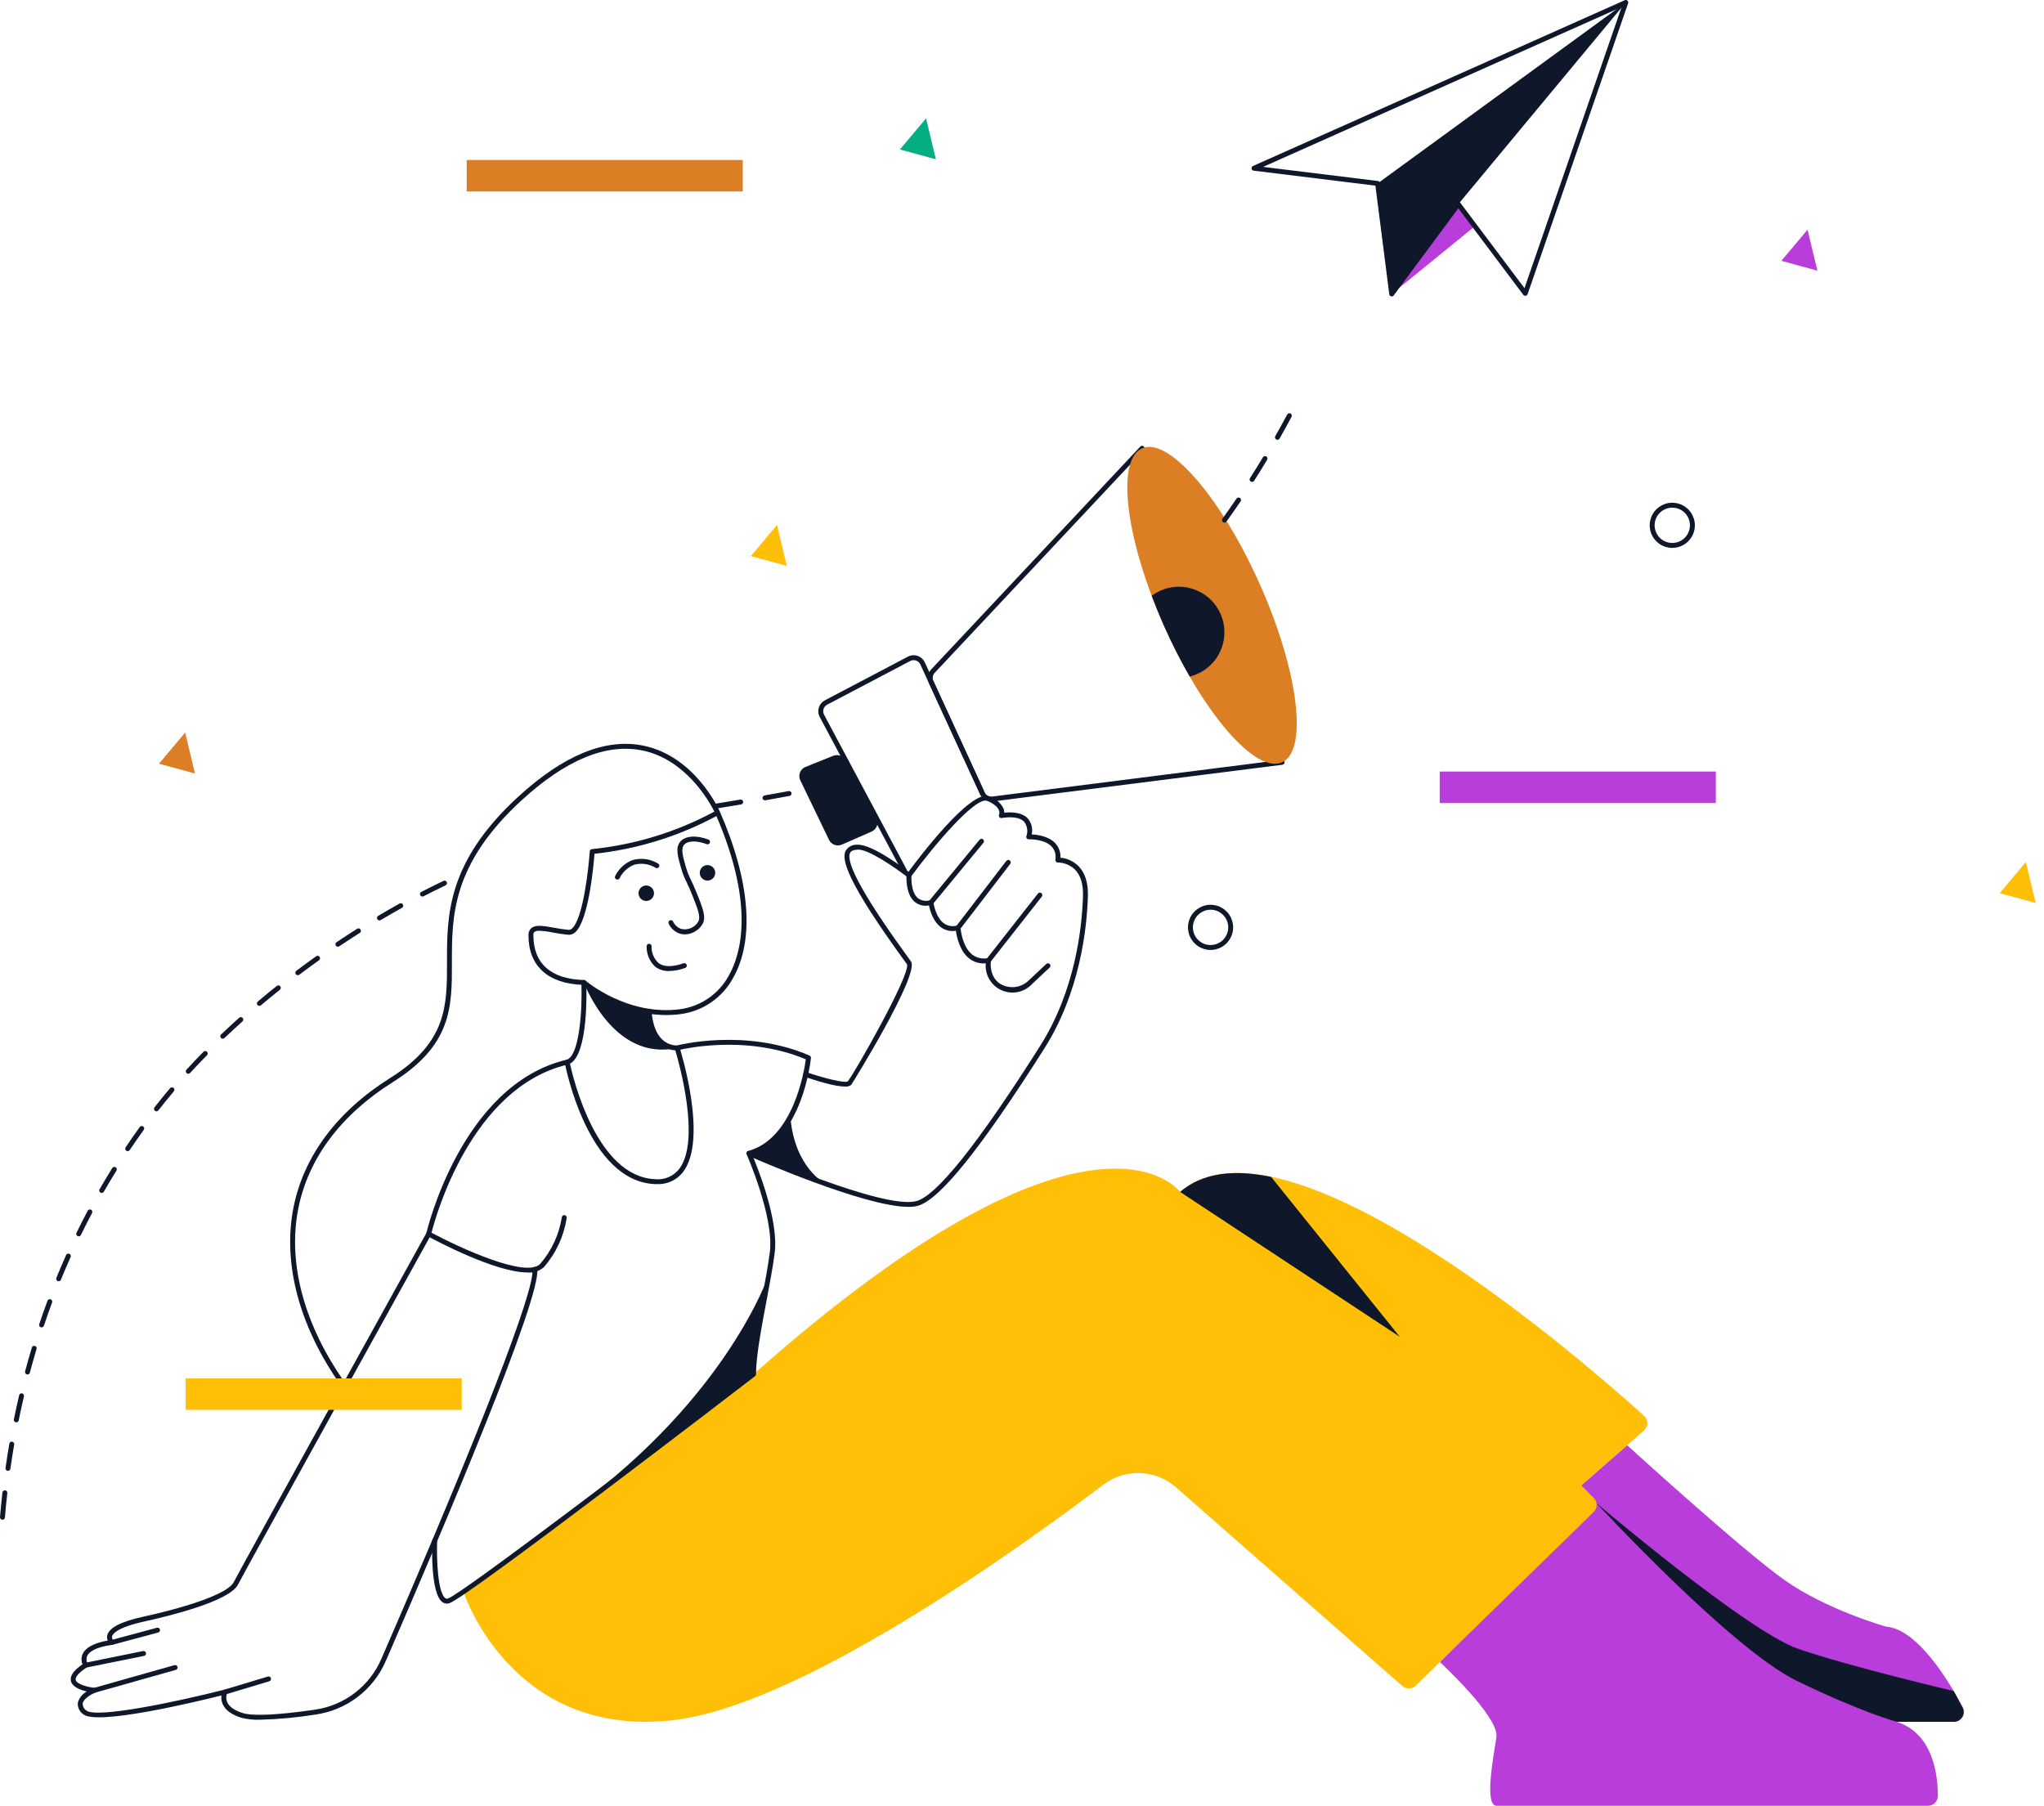 <svg width="206" height="182" viewBox="0 0 206 182" fill="none" xmlns="http://www.w3.org/2000/svg">
<path d="M145.117 167.514C145.117 167.514 151.126 173.049 150.812 175.091C150.497 177.132 149.579 182 150.824 182H194.308C194.57 182 194.821 181.897 195.007 181.713C195.193 181.528 195.298 181.277 195.299 181.016C195.309 179.055 194.893 174.748 191.171 173.535H196.946C197.117 173.536 197.284 173.492 197.433 173.408C197.582 173.324 197.706 173.203 197.795 173.057C197.883 172.911 197.932 172.745 197.937 172.574C197.942 172.403 197.903 172.234 197.824 172.083C196.433 169.459 193.252 164.177 190.071 163.941C190.071 163.941 184.104 162.265 179.822 159.231C175.54 156.198 163.987 145.661 163.987 145.661L158.978 150.044L160.556 151.693L145.117 167.514Z" fill="#B83DDA"/>
<path d="M75.945 138.502C110.219 108.115 118.934 120.128 118.934 120.128C129.657 110.907 160.296 137.807 165.697 142.699C165.801 142.793 165.883 142.907 165.939 143.035C165.995 143.163 166.023 143.302 166.022 143.441C166.021 143.581 165.99 143.719 165.931 143.846C165.873 143.973 165.788 144.086 165.682 144.177L159.365 149.705L160.631 150.983C160.723 151.076 160.796 151.186 160.845 151.307C160.894 151.428 160.919 151.558 160.918 151.689C160.917 151.82 160.89 151.949 160.838 152.069C160.787 152.19 160.713 152.299 160.619 152.39L142.675 169.896C142.496 170.07 142.258 170.171 142.009 170.177C141.759 170.184 141.516 170.096 141.329 169.931L118.531 149.909C117.526 149.026 116.247 148.516 114.91 148.467C113.573 148.418 112.26 148.832 111.193 149.64C102.466 156.251 80.511 172 67.701 173.389C51.448 175.151 46.709 160.432 46.709 160.432" fill="#FEBF06"/>
<path d="M9.519 170.608C9.46 170.608 9.403 170.586 9.358 170.547C9.313 170.507 9.284 170.453 9.276 170.395C9.268 170.336 9.281 170.276 9.314 170.226C9.346 170.176 9.395 170.139 9.452 170.123L17.578 167.826C17.61 167.816 17.643 167.813 17.676 167.816C17.709 167.819 17.741 167.829 17.77 167.845C17.799 167.861 17.825 167.882 17.845 167.908C17.866 167.934 17.881 167.964 17.89 167.995C17.899 168.027 17.901 168.06 17.898 168.093C17.893 168.126 17.883 168.158 17.866 168.186C17.85 168.215 17.828 168.24 17.802 168.26C17.775 168.28 17.745 168.295 17.713 168.303L9.587 170.599C9.565 170.606 9.542 170.609 9.519 170.609V170.608ZM22.671 170.785C22.611 170.786 22.553 170.764 22.508 170.725C22.463 170.686 22.434 170.633 22.425 170.574C22.416 170.515 22.429 170.455 22.461 170.405C22.493 170.354 22.542 170.317 22.599 170.3L26.997 168.975C27.059 168.957 27.127 168.964 27.184 168.995C27.242 169.026 27.285 169.079 27.304 169.141C27.323 169.204 27.316 169.271 27.286 169.329C27.255 169.387 27.203 169.43 27.14 169.45L22.742 170.775C22.719 170.782 22.695 170.785 22.671 170.785H22.671Z" fill="#0F172A"/>
<path d="M140.262 29.627L148.643 22.804L146.971 20.577L140.262 29.627Z" fill="#B83DDA"/>
<path d="M77.485 128.465C77.485 128.465 73.405 140.67 57.941 151.97L75.945 138.502L77.485 128.465ZM68.247 105.617C61.79 107.051 58.843 99.02 58.843 99.02C60.747 100.543 63.015 101.545 65.423 101.927C65.512 103.891 66.076 104.664 66.621 104.989C66.621 104.989 66.757 105.069 68.247 105.617ZM91.151 87.99C91.106 87.99 91.062 87.978 91.023 87.954C90.985 87.931 90.953 87.898 90.932 87.858L82.614 72.264C82.537 72.12 82.489 71.962 82.474 71.8C82.458 71.637 82.475 71.473 82.523 71.317C82.571 71.161 82.649 71.016 82.754 70.89C82.858 70.764 82.986 70.66 83.131 70.584L91.502 66.182C91.651 66.104 91.814 66.056 91.982 66.043C92.15 66.03 92.319 66.051 92.478 66.106C92.637 66.16 92.784 66.246 92.909 66.358C93.034 66.471 93.134 66.608 93.205 66.761L99.232 79.855C99.246 79.884 99.255 79.917 99.257 79.95C99.259 79.983 99.254 80.016 99.243 80.047C99.232 80.079 99.215 80.107 99.193 80.132C99.17 80.156 99.143 80.176 99.113 80.19C99.083 80.204 99.051 80.211 99.017 80.212C98.984 80.213 98.951 80.208 98.92 80.196C98.889 80.184 98.861 80.166 98.838 80.143C98.814 80.12 98.795 80.092 98.782 80.062L92.755 66.968C92.713 66.876 92.652 66.794 92.577 66.727C92.502 66.659 92.414 66.607 92.318 66.575C92.223 66.542 92.121 66.529 92.021 66.537C91.92 66.545 91.822 66.574 91.733 66.621L83.361 71.023C83.275 71.069 83.198 71.131 83.135 71.206C83.073 71.282 83.025 71.369 82.997 71.463C82.968 71.556 82.958 71.655 82.967 71.752C82.977 71.85 83.005 71.945 83.052 72.031L91.37 87.625C91.39 87.663 91.4 87.705 91.399 87.748C91.398 87.791 91.386 87.832 91.364 87.869C91.342 87.906 91.311 87.936 91.273 87.957C91.236 87.979 91.194 87.99 91.151 87.99Z" fill="#0F172A"/>
<path d="M99.905 80.783C99.668 80.783 99.436 80.715 99.237 80.588C99.038 80.46 98.88 80.278 98.781 80.062L93.617 68.842C93.514 68.621 93.48 68.374 93.517 68.134C93.555 67.893 93.663 67.668 93.827 67.489L114.916 45.016C114.938 44.99 114.965 44.969 114.995 44.955C115.025 44.94 115.058 44.931 115.091 44.929C115.125 44.927 115.158 44.932 115.19 44.944C115.221 44.955 115.25 44.973 115.274 44.996C115.299 45.019 115.318 45.047 115.332 45.077C115.345 45.108 115.352 45.141 115.352 45.175C115.353 45.208 115.346 45.241 115.333 45.272C115.32 45.303 115.301 45.331 115.277 45.355L94.191 67.825C94.093 67.933 94.029 68.067 94.007 68.211C93.985 68.355 94.006 68.503 94.067 68.635L99.231 79.855C99.296 79.998 99.406 80.118 99.544 80.195C99.682 80.271 99.841 80.302 99.998 80.282L129.178 76.585C129.243 76.579 129.308 76.597 129.359 76.637C129.411 76.677 129.445 76.736 129.455 76.8C129.459 76.832 129.457 76.865 129.448 76.897C129.44 76.928 129.425 76.958 129.405 76.983C129.385 77.009 129.36 77.031 129.332 77.047C129.303 77.063 129.272 77.073 129.24 77.078L100.059 80.773C100.008 80.78 99.956 80.783 99.905 80.783ZM83.978 76.174L81.181 77.296C81.054 77.347 80.94 77.423 80.844 77.519C80.749 77.616 80.674 77.731 80.625 77.858C80.576 77.984 80.553 78.12 80.559 78.256C80.564 78.392 80.598 78.525 80.657 78.647L83.553 84.65C83.665 84.882 83.862 85.061 84.103 85.149C84.343 85.238 84.609 85.23 84.844 85.127L87.844 83.811C87.969 83.756 88.082 83.676 88.174 83.575C88.267 83.475 88.338 83.356 88.382 83.228C88.427 83.098 88.445 82.962 88.434 82.825C88.423 82.689 88.385 82.557 88.32 82.436L85.222 76.627C85.107 76.412 84.916 76.246 84.687 76.162C84.457 76.079 84.205 76.083 83.978 76.174Z" fill="#0F172A"/>
<path d="M129.209 76.832C131.864 75.648 130.857 67.604 126.96 58.865C123.063 50.126 117.751 44.001 115.096 45.185C112.441 46.369 113.448 54.413 117.345 63.152C121.242 71.891 126.554 78.016 129.209 76.832Z" fill="#DB7E24"/>
<path d="M118.808 59.134C117.821 59.134 116.86 59.454 116.07 60.046C116.453 61.064 116.878 62.103 117.346 63.152C118.111 64.873 118.965 66.553 119.905 68.186C120.995 67.919 121.949 67.261 122.588 66.337C123.226 65.414 123.504 64.288 123.369 63.174C123.234 62.059 122.695 61.033 121.855 60.289C121.014 59.544 119.93 59.134 118.808 59.134ZM34.715 139.961C34.675 139.961 34.636 139.952 34.601 139.934C34.566 139.916 34.536 139.89 34.513 139.858C30.209 133.864 28.455 127.429 29.571 121.738C30.591 116.539 33.969 112.008 39.34 108.636C45.062 105.042 45.056 101.32 45.05 97.01C45.042 92.274 45.034 86.906 52.218 80.309C56.808 76.094 61.065 74.361 64.874 75.159C70.047 76.244 72.444 81.568 72.545 81.795V81.795C75.593 88.751 76.071 94.703 73.891 98.553C73.357 99.543 72.595 100.392 71.668 101.028C70.741 101.665 69.675 102.071 68.559 102.213C63.426 102.87 59.328 99.734 58.75 99.264C55.209 99.139 53.26 97.359 53.26 94.247C53.252 94.116 53.274 93.984 53.324 93.863C53.374 93.741 53.451 93.632 53.549 93.545C53.995 93.172 54.804 93.318 55.83 93.502C56.322 93.6 56.818 93.672 57.317 93.72C57.377 93.721 57.437 93.71 57.493 93.688C57.55 93.665 57.6 93.631 57.643 93.588C58.747 92.633 59.312 87.648 59.437 85.809C59.441 85.751 59.465 85.696 59.506 85.654C59.546 85.612 59.6 85.585 59.658 85.579C63.979 85.142 68.172 83.857 71.996 81.797C71.509 80.825 69.146 76.558 64.769 75.643C61.125 74.881 57.017 76.575 52.553 80.674C45.53 87.124 45.538 92.376 45.545 97.009C45.552 101.467 45.558 105.317 39.603 109.055C34.351 112.353 31.051 116.772 30.058 121.833C28.967 127.389 30.693 133.687 34.916 139.569C34.942 139.606 34.958 139.65 34.961 139.695C34.965 139.741 34.956 139.786 34.935 139.827C34.914 139.867 34.882 139.901 34.843 139.925C34.804 139.949 34.76 139.961 34.714 139.961H34.715ZM54.364 93.81C54.19 93.793 54.016 93.833 53.867 93.925C53.825 93.966 53.792 94.017 53.773 94.073C53.754 94.129 53.748 94.188 53.756 94.247C53.756 97.115 55.518 98.679 58.849 98.772C58.906 98.774 58.961 98.795 59.004 98.833C59.045 98.868 63.202 102.4 68.496 101.722C69.535 101.589 70.527 101.21 71.391 100.616C72.254 100.023 72.963 99.232 73.46 98.309C74.665 96.18 76.09 91.275 72.202 82.25C68.389 84.296 64.218 85.586 59.916 86.049C59.825 87.218 59.324 92.79 57.967 93.963C57.875 94.049 57.767 94.116 57.649 94.159C57.531 94.202 57.405 94.221 57.28 94.214C56.764 94.165 56.25 94.091 55.742 93.991C55.288 93.894 54.827 93.834 54.364 93.81H54.364Z" fill="#0F172A"/>
<path d="M66.197 119.345C66.129 119.345 66.06 119.343 65.99 119.34C59.274 119.055 57.008 107.587 56.914 107.099C56.902 107.037 56.914 106.973 56.948 106.92C56.981 106.867 57.033 106.829 57.093 106.813C58.386 106.464 58.7 101.854 58.594 99.03C58.592 98.964 58.616 98.9 58.66 98.852C58.705 98.804 58.767 98.775 58.833 98.773C58.865 98.77 58.898 98.775 58.929 98.786C58.96 98.797 58.989 98.814 59.013 98.836C59.037 98.859 59.056 98.886 59.07 98.916C59.083 98.946 59.09 98.978 59.09 99.011C59.118 99.77 59.303 106.228 57.443 107.204C57.776 108.739 60.149 118.596 66.012 118.845C66.472 118.896 66.937 118.828 67.364 118.648C67.79 118.468 68.164 118.183 68.45 117.818C70.642 114.955 68.437 107.122 68.062 105.863C67.483 105.822 66.933 105.593 66.495 105.211C65.722 104.543 65.278 103.444 65.175 101.945C65.171 101.879 65.193 101.815 65.236 101.765C65.279 101.716 65.34 101.685 65.406 101.681C65.472 101.676 65.536 101.698 65.586 101.741C65.635 101.784 65.666 101.846 65.67 101.911C65.772 103.406 66.247 104.477 67.046 105.008C67.395 105.245 67.807 105.371 68.229 105.37C68.284 105.368 68.339 105.383 68.385 105.414C68.43 105.445 68.465 105.49 68.483 105.543C68.602 105.92 71.374 114.814 68.843 118.12C68.534 118.522 68.131 118.843 67.671 119.057C67.21 119.27 66.704 119.369 66.197 119.345Z" fill="#0F172A"/>
<path d="M53.17 128.25C49.94 128.25 43.9 125.03 43.085 124.587C43.038 124.561 43 124.521 42.978 124.471C42.955 124.422 42.95 124.367 42.962 124.314C42.995 124.165 46.473 109.316 57.101 106.811C57.133 106.803 57.166 106.802 57.198 106.807C57.23 106.813 57.261 106.824 57.288 106.841C57.316 106.858 57.34 106.881 57.359 106.907C57.378 106.934 57.392 106.964 57.399 106.995C57.407 107.027 57.408 107.06 57.402 107.092C57.397 107.124 57.386 107.155 57.368 107.183C57.351 107.21 57.329 107.234 57.302 107.253C57.276 107.272 57.246 107.286 57.214 107.294C47.52 109.579 43.921 122.546 43.49 124.242C46.22 125.704 53.039 128.876 54.447 127.379C55.594 126.049 56.347 124.425 56.62 122.69C56.623 122.657 56.633 122.625 56.649 122.596C56.664 122.567 56.686 122.541 56.712 122.521C56.738 122.5 56.767 122.485 56.799 122.476C56.831 122.467 56.864 122.464 56.897 122.469C56.93 122.473 56.961 122.483 56.99 122.5C57.019 122.516 57.044 122.538 57.064 122.565C57.084 122.591 57.098 122.621 57.106 122.653C57.114 122.685 57.116 122.718 57.111 122.751C56.833 124.593 56.033 126.316 54.808 127.719C54.585 127.913 54.325 128.061 54.044 128.152C53.762 128.243 53.465 128.276 53.17 128.249V128.25Z" fill="#0F172A"/>
<path d="M26.194 173.326C25.564 173.349 24.935 173.283 24.324 173.129C23.333 172.82 22.698 172.35 22.435 171.733C22.321 171.464 22.282 171.17 22.321 170.881C19.869 171.496 9.722 173.947 8.374 172.765C8.19 172.635 8.044 172.459 7.952 172.254C7.86 172.049 7.824 171.822 7.849 171.599C7.917 171.362 8.033 171.141 8.188 170.949C8.343 170.758 8.534 170.599 8.752 170.482C8.116 170.334 7.293 170.03 7.149 169.433C7.025 168.919 7.407 168.365 8.317 167.742C8.249 167.577 8.215 167.4 8.217 167.222C8.219 167.044 8.257 166.868 8.328 166.705C8.624 166.048 9.473 165.592 10.856 165.348C10.784 165.181 10.768 164.995 10.81 164.818C10.993 164.051 12.19 163.435 14.471 162.934C19.561 161.816 23.04 160.491 23.548 159.473C24.133 158.304 42.217 125.639 42.986 124.249C43.019 124.192 43.072 124.15 43.135 124.133C43.197 124.115 43.265 124.123 43.322 124.154C43.379 124.186 43.421 124.239 43.44 124.301C43.458 124.364 43.451 124.431 43.42 124.489C43.232 124.829 24.571 158.535 23.991 159.694C23.152 161.375 17.128 162.858 14.577 163.418C11.792 164.029 11.353 164.681 11.292 164.932C11.281 165.007 11.288 165.084 11.315 165.155C11.341 165.226 11.385 165.289 11.442 165.339C11.479 165.369 11.507 165.41 11.522 165.456C11.537 165.502 11.538 165.552 11.525 165.598C11.512 165.645 11.485 165.686 11.449 165.718C11.412 165.75 11.367 165.77 11.319 165.777C9.53 166.025 8.95 166.529 8.78 166.908C8.73 167.034 8.709 167.171 8.72 167.307C8.73 167.442 8.772 167.574 8.842 167.691C8.86 167.718 8.873 167.749 8.879 167.781C8.885 167.813 8.885 167.846 8.878 167.878C8.872 167.91 8.859 167.941 8.84 167.968C8.822 167.995 8.798 168.018 8.77 168.036C7.973 168.551 7.558 169.018 7.63 169.316C7.744 169.787 8.968 170.057 9.544 170.114C9.599 170.119 9.651 170.143 9.691 170.182C9.731 170.22 9.757 170.271 9.764 170.326C9.772 170.381 9.761 170.437 9.733 170.485C9.705 170.533 9.662 170.57 9.611 170.591C9.286 170.72 8.426 171.168 8.337 171.684C8.331 171.824 8.362 171.962 8.425 172.086C8.489 172.21 8.584 172.316 8.701 172.392C9.641 173.22 17.732 171.545 22.609 170.297C22.655 170.285 22.703 170.286 22.748 170.301C22.794 170.316 22.834 170.344 22.863 170.381C22.893 170.418 22.912 170.463 22.917 170.51C22.922 170.557 22.913 170.605 22.892 170.648C22.832 170.79 22.801 170.943 22.802 171.097C22.802 171.252 22.834 171.405 22.895 171.547C23.1 172.02 23.63 172.393 24.472 172.656C25.489 172.974 28 172.856 31.731 172.315C33.195 172.107 34.581 171.526 35.755 170.628C36.929 169.73 37.853 168.544 38.436 167.186C48.285 144.545 53.972 129.887 53.649 127.976C53.638 127.911 53.654 127.845 53.692 127.791C53.73 127.738 53.788 127.701 53.853 127.691C53.918 127.68 53.984 127.695 54.038 127.733C54.091 127.771 54.127 127.829 54.138 127.894C54.607 130.675 44.787 153.83 38.891 167.384C38.274 168.82 37.298 170.073 36.056 171.022C34.815 171.972 33.35 172.586 31.802 172.806C29.947 173.105 28.073 173.279 26.194 173.326Z" fill="#0F172A"/>
<path d="M8.635 168.076C8.574 168.076 8.515 168.053 8.469 168.011C8.424 167.97 8.395 167.913 8.389 167.852C8.383 167.791 8.4 167.73 8.437 167.681C8.473 167.631 8.527 167.597 8.587 167.585L14.416 166.407C14.449 166.4 14.482 166.399 14.515 166.405C14.547 166.411 14.579 166.423 14.606 166.441C14.634 166.459 14.658 166.482 14.677 166.509C14.695 166.537 14.709 166.568 14.715 166.6C14.722 166.633 14.722 166.666 14.715 166.699C14.708 166.731 14.695 166.762 14.677 166.789C14.658 166.816 14.634 166.84 14.606 166.858C14.578 166.876 14.547 166.888 14.514 166.893L8.685 168.071C8.669 168.075 8.652 168.076 8.635 168.076V168.076ZM11.286 165.78C11.225 165.78 11.167 165.758 11.122 165.718C11.077 165.679 11.047 165.624 11.039 165.564C11.031 165.505 11.046 165.444 11.079 165.394C11.112 165.344 11.163 165.308 11.221 165.292L15.815 164.056C15.878 164.039 15.946 164.047 16.003 164.08C16.06 164.113 16.101 164.167 16.118 164.231C16.136 164.294 16.127 164.362 16.094 164.419C16.061 164.476 16.007 164.517 15.944 164.534L11.35 165.771C11.329 165.776 11.308 165.779 11.286 165.78H11.286ZM45.04 161.623C44.862 161.622 44.691 161.56 44.553 161.448C43.393 160.538 43.541 155.808 43.562 155.271C43.56 155.238 43.566 155.205 43.579 155.174C43.592 155.143 43.611 155.116 43.636 155.093C43.66 155.071 43.689 155.054 43.721 155.043C43.753 155.033 43.786 155.03 43.819 155.034C43.885 155.036 43.947 155.065 43.991 155.113C44.036 155.161 44.06 155.225 44.057 155.29C43.983 157.219 44.135 160.49 44.859 161.058C44.896 161.091 44.942 161.113 44.991 161.123C45.04 161.132 45.09 161.128 45.137 161.112C46.448 160.738 67.547 144.648 75.698 138.379C75.721 136.542 76.248 133.748 76.757 131.045C77.09 129.283 77.403 127.62 77.584 126.221C78.041 122.68 75.276 116.405 75.248 116.343C75.233 116.31 75.226 116.275 75.226 116.239C75.227 116.203 75.235 116.168 75.25 116.136C75.266 116.104 75.288 116.075 75.315 116.052C75.342 116.029 75.374 116.012 75.409 116.003C79.952 114.764 81.053 107.963 81.212 106.765C74.939 104.134 68.377 105.839 68.311 105.857C68.279 105.866 68.246 105.868 68.213 105.864C68.181 105.86 68.149 105.85 68.121 105.834C68.092 105.818 68.067 105.796 68.047 105.77C68.027 105.744 68.012 105.714 68.004 105.682C67.995 105.65 67.993 105.617 67.997 105.585C68.002 105.552 68.013 105.521 68.029 105.492C68.046 105.464 68.068 105.439 68.095 105.42C68.121 105.4 68.151 105.386 68.183 105.378C68.25 105.36 75.097 103.58 81.579 106.383C81.627 106.403 81.668 106.439 81.695 106.484C81.721 106.53 81.733 106.582 81.727 106.635C81.694 106.972 80.855 114.76 75.812 116.399C76.343 117.647 78.501 122.983 78.075 126.284C77.893 127.697 77.578 129.367 77.245 131.136C76.728 133.879 76.193 136.714 76.193 138.501C76.193 138.539 76.184 138.577 76.168 138.611C76.151 138.645 76.126 138.675 76.096 138.698C74.907 139.613 46.949 161.11 45.273 161.589C45.198 161.611 45.119 161.622 45.041 161.623H45.04ZM128.106 118.613C124.435 117.851 121.226 118.157 118.934 120.129L141.076 134.733L128.106 118.613Z" fill="#0F172A"/>
<path d="M85.158 109.511C84.151 109.511 82.295 108.935 81.108 108.528C81.046 108.507 80.995 108.461 80.966 108.402C80.937 108.343 80.933 108.275 80.954 108.213C80.976 108.151 81.021 108.1 81.08 108.071C81.139 108.042 81.207 108.038 81.269 108.059C83.036 108.666 85.131 109.188 85.434 108.994C85.95 108.462 91.836 98.134 91.405 97.184C85.186 88.669 84.832 86.609 85.217 85.767C85.334 85.565 85.504 85.399 85.709 85.288C85.914 85.177 86.146 85.125 86.379 85.137C87.876 85.017 91.368 87.708 91.762 88.016C91.794 88.041 91.819 88.074 91.836 88.111C91.852 88.148 91.859 88.189 91.857 88.23C91.855 88.246 91.743 89.87 92.505 90.519C92.683 90.654 92.891 90.743 93.112 90.779C93.333 90.814 93.559 90.794 93.77 90.721C93.804 90.713 93.839 90.712 93.874 90.719C93.908 90.725 93.94 90.739 93.969 90.759C93.998 90.779 94.022 90.805 94.04 90.835C94.058 90.865 94.069 90.898 94.073 90.933C94.075 90.948 94.269 92.47 95.16 93.084C95.355 93.212 95.576 93.296 95.807 93.328C96.038 93.361 96.274 93.341 96.496 93.271C96.532 93.262 96.568 93.26 96.604 93.267C96.64 93.274 96.673 93.289 96.703 93.311C96.732 93.332 96.756 93.36 96.774 93.392C96.791 93.424 96.801 93.459 96.804 93.495C96.805 93.514 96.936 95.38 97.98 96.208C98.205 96.38 98.464 96.5 98.74 96.561C99.016 96.623 99.301 96.624 99.577 96.564C99.616 96.558 99.656 96.561 99.694 96.573C99.731 96.585 99.765 96.605 99.793 96.633C99.821 96.661 99.842 96.695 99.854 96.732C99.866 96.77 99.869 96.81 99.863 96.849C99.86 96.864 99.64 98.308 100.705 99.093C101.155 99.396 101.695 99.534 102.235 99.485C102.775 99.436 103.282 99.202 103.67 98.823L105.456 97.147C105.504 97.104 105.567 97.082 105.632 97.085C105.696 97.088 105.757 97.116 105.801 97.163C105.846 97.21 105.869 97.273 105.868 97.337C105.867 97.402 105.84 97.463 105.794 97.509L104.009 99.185C103.624 99.595 103.12 99.874 102.568 99.985C102.017 100.095 101.444 100.03 100.931 99.8C100.418 99.569 99.989 99.184 99.705 98.699C99.421 98.213 99.296 97.651 99.346 97.091C98.745 97.147 98.145 96.97 97.671 96.596C96.708 95.831 96.42 94.41 96.338 93.806C95.829 93.896 95.305 93.783 94.878 93.491C94.043 92.915 93.728 91.771 93.625 91.253C93.373 91.304 93.113 91.299 92.864 91.237C92.614 91.175 92.382 91.059 92.183 90.896C91.368 90.201 91.342 88.776 91.356 88.328C90.251 87.478 87.482 85.54 86.419 85.631C85.98 85.667 85.762 85.766 85.668 85.973C85.198 86.998 87.265 90.674 91.81 96.898C92.736 98.166 85.865 109.263 85.778 109.35C85.598 109.478 85.377 109.535 85.158 109.511Z" fill="#0F172A"/>
<path d="M91.551 121.636C87.114 121.637 75.888 116.696 75.374 116.468C75.315 116.441 75.27 116.391 75.248 116.331C75.225 116.27 75.227 116.203 75.253 116.144C75.279 116.085 75.328 116.038 75.388 116.014C75.448 115.99 75.515 115.991 75.575 116.015C75.709 116.075 89.071 121.963 92.37 121.052C94.423 120.486 98.615 115.225 104.826 105.418C108.348 99.86 109.045 93.575 109.146 90.323C109.184 89.115 108.907 88.207 108.321 87.623C107.861 87.188 107.255 86.94 106.622 86.928C106.586 86.932 106.549 86.927 106.516 86.913C106.483 86.899 106.453 86.877 106.431 86.849C106.407 86.822 106.389 86.791 106.377 86.757C106.366 86.724 106.362 86.688 106.366 86.652C106.409 86.418 106.398 86.178 106.334 85.949C106.27 85.72 106.155 85.509 105.998 85.331C105.26 84.538 103.704 84.593 103.689 84.593C103.651 84.595 103.612 84.588 103.577 84.573C103.542 84.557 103.512 84.533 103.488 84.504C103.463 84.474 103.446 84.44 103.437 84.403C103.429 84.366 103.428 84.327 103.437 84.29C103.528 84.045 103.555 83.78 103.515 83.522C103.475 83.263 103.369 83.019 103.209 82.813C102.54 82.13 100.981 82.443 100.964 82.447C100.919 82.457 100.871 82.453 100.828 82.437C100.784 82.421 100.746 82.392 100.718 82.355C100.689 82.319 100.672 82.274 100.667 82.228C100.663 82.182 100.672 82.135 100.693 82.093C100.741 81.953 100.735 81.8 100.676 81.665C100.583 81.424 100.308 81.064 99.519 80.719C98.361 80.213 94.177 85.137 91.81 88.358C91.771 88.411 91.713 88.446 91.648 88.456C91.583 88.466 91.516 88.45 91.463 88.411C91.41 88.372 91.375 88.314 91.365 88.249C91.355 88.184 91.371 88.118 91.41 88.065C92.472 86.62 97.866 79.452 99.718 80.265C100.028 80.366 100.314 80.528 100.56 80.742C100.805 80.957 101.005 81.218 101.148 81.511C101.194 81.638 101.219 81.773 101.219 81.909C101.797 81.844 102.927 81.818 103.562 82.466C103.757 82.685 103.896 82.948 103.968 83.233C104.041 83.517 104.043 83.815 103.977 84.101C104.528 84.124 105.681 84.264 106.359 84.991C106.538 85.187 106.676 85.416 106.765 85.665C106.854 85.915 106.892 86.18 106.877 86.445C107.549 86.507 108.18 86.797 108.665 87.266C109.356 87.95 109.684 88.984 109.642 90.339C109.538 93.641 108.83 100.026 105.246 105.683C98.877 115.737 94.708 120.921 92.502 121.53C92.191 121.607 91.871 121.643 91.551 121.636V121.636Z" fill="#0F172A"/>
<path d="M93.828 91.21C93.781 91.21 93.735 91.196 93.695 91.171C93.655 91.146 93.624 91.11 93.603 91.067C93.583 91.025 93.576 90.978 93.582 90.931C93.588 90.884 93.606 90.84 93.636 90.804L98.721 84.638C98.741 84.611 98.766 84.588 98.795 84.572C98.824 84.555 98.856 84.544 98.889 84.54C98.923 84.536 98.957 84.539 98.989 84.548C99.021 84.558 99.051 84.573 99.077 84.595C99.103 84.616 99.124 84.642 99.139 84.672C99.155 84.702 99.164 84.735 99.166 84.768C99.169 84.802 99.165 84.835 99.154 84.867C99.143 84.899 99.125 84.928 99.103 84.953L94.019 91.119C93.996 91.148 93.967 91.17 93.933 91.186C93.9 91.202 93.864 91.21 93.828 91.21ZM96.557 93.758C96.51 93.758 96.465 93.745 96.426 93.721C96.387 93.696 96.355 93.662 96.334 93.62C96.314 93.579 96.305 93.532 96.31 93.486C96.314 93.44 96.332 93.396 96.36 93.36L101.424 86.764C101.465 86.713 101.524 86.68 101.588 86.672C101.653 86.664 101.718 86.682 101.769 86.722C101.821 86.761 101.855 86.82 101.864 86.884C101.873 86.948 101.856 87.014 101.817 87.066L96.753 93.662C96.73 93.692 96.7 93.716 96.666 93.733C96.632 93.749 96.595 93.758 96.557 93.758ZM99.619 97.057C99.563 97.057 99.509 97.038 99.465 97.003C99.413 96.963 99.38 96.903 99.372 96.838C99.364 96.772 99.383 96.707 99.424 96.655L104.606 90.06C104.646 90.008 104.706 89.975 104.771 89.967C104.837 89.959 104.902 89.977 104.954 90.018C105.006 90.058 105.039 90.118 105.047 90.183C105.055 90.249 105.037 90.314 104.996 90.366L99.814 96.962C99.79 96.991 99.761 97.015 99.727 97.031C99.693 97.048 99.656 97.056 99.619 97.056V97.057ZM191.17 173.535C191.17 173.535 187.673 172.614 181.071 169.402C174.469 166.19 160.902 151.504 160.902 151.504C160.902 151.504 176.075 164.406 181.25 166.19C186.424 167.974 196.897 170.433 196.897 170.433L197.774 172.078C197.855 172.229 197.895 172.398 197.891 172.569C197.886 172.741 197.838 172.908 197.749 173.054C197.661 173.201 197.537 173.323 197.388 173.407C197.239 173.491 197.07 173.535 196.899 173.535H191.17ZM69.018 94.175C68.828 94.175 68.639 94.144 68.459 94.083C67.993 93.907 67.613 93.559 67.397 93.11C67.38 93.081 67.37 93.049 67.366 93.016C67.362 92.982 67.365 92.948 67.374 92.916C67.384 92.884 67.4 92.854 67.421 92.828C67.443 92.802 67.469 92.781 67.499 92.766C67.529 92.751 67.562 92.742 67.596 92.739C67.629 92.737 67.663 92.742 67.695 92.753C67.726 92.764 67.755 92.782 67.78 92.805C67.805 92.828 67.825 92.855 67.838 92.886C67.996 93.219 68.276 93.48 68.62 93.614C68.952 93.7 69.304 93.675 69.621 93.543C69.938 93.411 70.203 93.179 70.376 92.883C70.629 92.402 70.343 91.645 69.727 90.113C69.562 89.703 69.383 89.298 69.19 88.899C68.97 88.463 68.79 88.007 68.655 87.538C68.303 86.319 68.048 85.438 68.562 84.828C69.062 84.236 70.173 84.152 71.391 84.615C71.423 84.626 71.452 84.643 71.477 84.665C71.502 84.687 71.523 84.714 71.537 84.744C71.551 84.774 71.559 84.807 71.561 84.84C71.562 84.874 71.556 84.907 71.544 84.938C71.533 84.969 71.515 84.998 71.492 85.022C71.468 85.046 71.441 85.065 71.41 85.078C71.379 85.091 71.346 85.098 71.313 85.098C71.279 85.098 71.246 85.091 71.216 85.078C70.212 84.697 69.299 84.725 68.941 85.147C68.598 85.555 68.822 86.329 69.132 87.4C69.26 87.844 69.429 88.275 69.638 88.687C69.78 88.987 69.959 89.361 70.187 89.928C70.831 91.527 71.185 92.409 70.814 93.114C70.632 93.431 70.371 93.695 70.056 93.881C69.741 94.067 69.383 94.168 69.018 94.175ZM67.432 97.868C66.945 97.885 66.466 97.742 66.069 97.46C65.774 97.198 65.54 96.873 65.385 96.51C65.23 96.147 65.157 95.754 65.172 95.359C65.172 95.326 65.178 95.293 65.192 95.263C65.205 95.233 65.224 95.206 65.249 95.183C65.273 95.161 65.302 95.144 65.333 95.133C65.364 95.123 65.398 95.119 65.43 95.123C65.496 95.126 65.558 95.154 65.603 95.203C65.647 95.251 65.671 95.315 65.668 95.38C65.658 95.695 65.715 96.008 65.836 96.298C65.957 96.588 66.138 96.85 66.368 97.064C66.913 97.469 67.758 97.477 68.884 97.088C68.915 97.076 68.948 97.071 68.981 97.072C69.014 97.074 69.046 97.082 69.076 97.096C69.106 97.11 69.133 97.13 69.155 97.154C69.177 97.179 69.194 97.208 69.205 97.239C69.216 97.27 69.22 97.303 69.218 97.337C69.216 97.37 69.207 97.402 69.192 97.431C69.177 97.461 69.156 97.487 69.131 97.509C69.106 97.53 69.077 97.546 69.045 97.556C68.528 97.749 67.984 97.854 67.432 97.868ZM62.221 88.65C62.18 88.65 62.139 88.639 62.103 88.619C62.067 88.6 62.036 88.571 62.013 88.537C61.991 88.502 61.978 88.462 61.974 88.421C61.971 88.38 61.978 88.338 61.995 88.301C62.352 87.563 62.975 86.987 63.739 86.69C64.169 86.564 64.621 86.529 65.065 86.588C65.509 86.648 65.935 86.8 66.317 87.035C66.375 87.066 66.418 87.119 66.437 87.182C66.457 87.245 66.45 87.313 66.419 87.371C66.404 87.399 66.383 87.425 66.358 87.445C66.333 87.466 66.304 87.482 66.273 87.491C66.21 87.51 66.142 87.504 66.084 87.473C65.762 87.272 65.403 87.14 65.027 87.085C64.652 87.031 64.27 87.056 63.904 87.158C63.27 87.412 62.751 87.892 62.447 88.504C62.428 88.548 62.396 88.585 62.356 88.61C62.316 88.636 62.269 88.65 62.221 88.65Z" fill="#0F172A"/>
<path d="M65.132 90.806C65.563 90.806 65.912 90.457 65.912 90.026C65.912 89.596 65.563 89.246 65.132 89.246C64.701 89.246 64.352 89.596 64.352 90.026C64.352 90.457 64.701 90.806 65.132 90.806Z" fill="#0F172A"/>
<path d="M71.304 88.751C71.734 88.751 72.084 88.401 72.084 87.97C72.084 87.54 71.734 87.19 71.304 87.19C70.873 87.19 70.523 87.54 70.523 87.97C70.523 88.401 70.873 88.751 71.304 88.751Z" fill="#0F172A"/>
<path d="M140.262 29.875C140.241 29.875 140.22 29.872 140.199 29.867C140.151 29.854 140.108 29.828 140.076 29.791C140.043 29.753 140.022 29.707 140.016 29.659L138.617 18.711L126.352 17.203C126.298 17.196 126.248 17.172 126.209 17.134C126.17 17.096 126.145 17.047 126.137 16.993C126.129 16.94 126.139 16.885 126.165 16.837C126.191 16.79 126.232 16.752 126.281 16.73L163.75 0.022C163.794 0.002 163.843 -0.005 163.891 0.003C163.939 0.011 163.983 0.032 164.019 0.065C164.055 0.098 164.08 0.14 164.092 0.187C164.104 0.234 164.102 0.283 164.086 0.329L153.957 29.648C153.943 29.691 153.917 29.728 153.882 29.757C153.848 29.786 153.806 29.805 153.762 29.812C153.717 29.819 153.672 29.814 153.63 29.797C153.588 29.78 153.552 29.752 153.525 29.716L146.973 20.992L140.461 29.774C140.438 29.806 140.408 29.831 140.373 29.848C140.339 29.866 140.3 29.875 140.262 29.875ZM146.971 20.33C147.01 20.33 147.047 20.338 147.082 20.356C147.116 20.373 147.146 20.398 147.169 20.429L153.642 29.045L163.43 0.707L127.298 16.82L138.869 18.242C138.924 18.249 138.975 18.274 139.014 18.313C139.053 18.352 139.078 18.402 139.085 18.457L140.43 28.984L146.772 20.43C146.795 20.399 146.825 20.373 146.859 20.356C146.894 20.339 146.932 20.33 146.97 20.33H146.971Z" fill="#0F172A"/>
<path d="M138.839 18.489L163.851 0.248L146.971 20.577L140.262 29.627L138.839 18.489ZM83.185 119.303C83.185 119.303 80.076 117.714 79.655 112.568C78.584 115.108 75.474 116.242 75.474 116.242C75.474 116.242 79.168 117.876 83.184 119.303H83.185ZM123.404 52.67C123.359 52.67 123.314 52.657 123.275 52.634C123.236 52.61 123.205 52.576 123.184 52.535C123.163 52.495 123.154 52.449 123.158 52.404C123.161 52.358 123.177 52.315 123.204 52.278C123.685 51.609 124.158 50.934 124.62 50.253C124.657 50.199 124.714 50.161 124.779 50.149C124.843 50.136 124.91 50.15 124.964 50.187C125.019 50.224 125.056 50.281 125.069 50.345C125.081 50.41 125.067 50.477 125.031 50.531C124.565 51.216 124.09 51.895 123.606 52.567C123.583 52.599 123.553 52.625 123.518 52.643C123.483 52.661 123.444 52.67 123.405 52.67H123.404ZM126.187 48.57C126.143 48.57 126.099 48.558 126.061 48.535C126.023 48.512 125.992 48.48 125.971 48.441C125.949 48.402 125.939 48.358 125.94 48.313C125.942 48.269 125.955 48.226 125.979 48.189C126.422 47.494 126.856 46.794 127.281 46.088C127.315 46.032 127.369 45.991 127.433 45.975C127.497 45.959 127.565 45.969 127.621 46.003C127.677 46.037 127.718 46.092 127.734 46.156C127.75 46.219 127.74 46.287 127.706 46.343C127.279 47.053 126.842 47.757 126.396 48.455C126.374 48.49 126.343 48.519 126.306 48.539C126.27 48.559 126.229 48.57 126.187 48.57ZM128.744 44.324C128.701 44.324 128.658 44.313 128.62 44.291C128.583 44.269 128.552 44.238 128.53 44.201C128.508 44.163 128.497 44.121 128.496 44.078C128.496 44.034 128.507 43.992 128.529 43.954C128.93 43.249 129.328 42.527 129.723 41.789C129.737 41.759 129.757 41.732 129.783 41.709C129.808 41.687 129.837 41.67 129.869 41.66C129.901 41.649 129.935 41.645 129.968 41.648C130.002 41.651 130.035 41.66 130.064 41.676C130.094 41.692 130.12 41.714 130.141 41.74C130.162 41.767 130.177 41.797 130.186 41.83C130.195 41.862 130.197 41.896 130.192 41.929C130.188 41.962 130.176 41.995 130.159 42.023C129.762 42.765 129.363 43.49 128.959 44.199C128.938 44.237 128.906 44.269 128.869 44.291C128.831 44.313 128.788 44.324 128.744 44.324ZM72.207 81.484C72.145 81.484 72.085 81.46 72.04 81.418C71.995 81.376 71.966 81.318 71.961 81.257C71.956 81.195 71.975 81.133 72.013 81.084C72.051 81.035 72.106 81.002 72.167 80.992L74.612 80.586C74.644 80.58 74.677 80.581 74.708 80.589C74.74 80.596 74.77 80.61 74.796 80.629C74.823 80.647 74.845 80.671 74.863 80.699C74.88 80.727 74.891 80.757 74.897 80.79C74.902 80.822 74.901 80.855 74.894 80.886C74.886 80.918 74.873 80.948 74.854 80.974C74.835 81.001 74.811 81.023 74.783 81.041C74.756 81.058 74.725 81.07 74.693 81.075L72.248 81.481C72.235 81.483 72.221 81.484 72.207 81.484ZM77.095 80.662C77.032 80.663 76.972 80.639 76.927 80.597C76.881 80.555 76.852 80.498 76.847 80.436C76.842 80.374 76.86 80.312 76.898 80.263C76.936 80.214 76.991 80.181 77.053 80.17C77.866 80.028 78.678 79.882 79.488 79.731C79.552 79.721 79.617 79.736 79.669 79.773C79.722 79.81 79.758 79.866 79.77 79.929C79.782 79.993 79.769 80.058 79.733 80.112C79.698 80.165 79.643 80.203 79.58 80.217C78.766 80.37 77.952 80.517 77.138 80.659C77.124 80.661 77.109 80.662 77.095 80.662ZM81.964 79.742C81.903 79.742 81.844 79.719 81.798 79.678C81.752 79.636 81.724 79.58 81.718 79.519C81.711 79.457 81.728 79.396 81.765 79.347C81.801 79.297 81.855 79.263 81.915 79.251C82.719 79.084 83.524 78.906 84.329 78.719C84.361 78.71 84.394 78.708 84.427 78.713C84.46 78.717 84.492 78.728 84.521 78.745C84.549 78.762 84.574 78.785 84.594 78.812C84.613 78.839 84.627 78.869 84.635 78.902C84.643 78.934 84.644 78.968 84.638 79C84.632 79.033 84.62 79.064 84.602 79.093C84.584 79.121 84.56 79.144 84.533 79.163C84.505 79.182 84.474 79.195 84.442 79.201C83.632 79.391 82.824 79.569 82.015 79.737C81.999 79.74 81.981 79.742 81.964 79.742ZM0.248 153.17C0.241 153.17 0.234 153.17 0.227 153.169C0.161 153.164 0.101 153.132 0.058 153.082C0.016 153.032 -0.005 152.967 0.001 152.901C0.071 152.067 0.153 151.235 0.244 150.427C0.251 150.361 0.284 150.302 0.336 150.261C0.387 150.22 0.452 150.201 0.518 150.208C0.583 150.216 0.643 150.249 0.684 150.3C0.725 150.351 0.744 150.417 0.736 150.482C0.644 151.301 0.564 152.122 0.495 152.943C0.489 153.005 0.461 153.063 0.416 153.105C0.37 153.147 0.31 153.17 0.248 153.17ZM0.802 148.243C0.791 148.243 0.779 148.242 0.768 148.24C0.735 148.236 0.704 148.225 0.676 148.209C0.648 148.192 0.623 148.17 0.604 148.144C0.584 148.118 0.57 148.088 0.562 148.057C0.554 148.025 0.552 147.992 0.556 147.96C0.673 147.137 0.802 146.311 0.941 145.504C0.946 145.472 0.958 145.441 0.975 145.413C0.993 145.386 1.015 145.362 1.042 145.343C1.069 145.324 1.099 145.311 1.131 145.304C1.163 145.297 1.195 145.296 1.228 145.302C1.292 145.313 1.35 145.349 1.388 145.403C1.426 145.457 1.441 145.523 1.43 145.588C1.29 146.4 1.163 147.214 1.048 148.03C1.039 148.089 1.01 148.143 0.965 148.182C0.92 148.221 0.862 148.243 0.802 148.243ZM1.642 143.357C1.625 143.357 1.609 143.355 1.592 143.352C1.56 143.346 1.53 143.333 1.503 143.315C1.476 143.296 1.453 143.273 1.435 143.246C1.417 143.219 1.404 143.188 1.398 143.156C1.392 143.124 1.392 143.091 1.399 143.06C1.564 142.243 1.742 141.425 1.928 140.63C1.935 140.598 1.948 140.567 1.966 140.539C1.985 140.512 2.009 140.488 2.037 140.47C2.065 140.452 2.096 140.44 2.129 140.434C2.162 140.428 2.196 140.429 2.228 140.437C2.261 140.445 2.291 140.459 2.318 140.478C2.345 140.498 2.367 140.523 2.384 140.551C2.402 140.58 2.413 140.612 2.417 140.645C2.422 140.678 2.419 140.711 2.411 140.743C2.226 141.534 2.049 142.346 1.884 143.158C1.873 143.214 1.842 143.264 1.798 143.301C1.754 143.337 1.699 143.356 1.641 143.356L1.642 143.357ZM2.77 138.53C2.748 138.53 2.726 138.527 2.706 138.522C2.642 138.505 2.588 138.463 2.555 138.407C2.522 138.35 2.513 138.282 2.53 138.219C2.745 137.408 2.973 136.603 3.207 135.826C3.216 135.794 3.231 135.763 3.251 135.737C3.271 135.711 3.297 135.689 3.326 135.673C3.355 135.656 3.387 135.646 3.42 135.642C3.453 135.639 3.486 135.642 3.518 135.652C3.55 135.661 3.58 135.677 3.605 135.698C3.631 135.72 3.652 135.746 3.667 135.775C3.682 135.805 3.691 135.837 3.694 135.87C3.696 135.904 3.692 135.937 3.681 135.968C3.445 136.757 3.221 137.55 3.009 138.346C2.995 138.399 2.964 138.446 2.921 138.479C2.877 138.512 2.824 138.53 2.77 138.53ZM4.192 133.782C4.153 133.782 4.114 133.773 4.079 133.755C4.044 133.737 4.013 133.711 3.99 133.679C3.967 133.647 3.952 133.61 3.947 133.572C3.941 133.533 3.944 133.493 3.957 133.456C4.219 132.669 4.494 131.888 4.782 131.11C4.792 131.078 4.809 131.049 4.831 131.024C4.853 130.999 4.879 130.978 4.91 130.964C4.94 130.949 4.972 130.941 5.006 130.939C5.039 130.938 5.072 130.943 5.104 130.954C5.135 130.966 5.163 130.984 5.188 131.007C5.212 131.03 5.231 131.057 5.245 131.088C5.258 131.118 5.265 131.151 5.265 131.185C5.266 131.218 5.259 131.251 5.246 131.282C4.961 132.055 4.688 132.832 4.427 133.613C4.41 133.662 4.379 133.705 4.336 133.735C4.294 133.765 4.244 133.782 4.191 133.782L4.192 133.782ZM5.911 129.134C5.879 129.134 5.848 129.128 5.818 129.115C5.757 129.09 5.709 129.043 5.683 128.982C5.658 128.922 5.657 128.853 5.682 128.793C5.995 128.025 6.32 127.263 6.658 126.506C6.671 126.475 6.689 126.446 6.713 126.423C6.736 126.399 6.764 126.38 6.795 126.368C6.826 126.355 6.859 126.349 6.893 126.349C6.926 126.35 6.959 126.357 6.99 126.371C7.02 126.385 7.048 126.404 7.07 126.429C7.093 126.453 7.111 126.482 7.122 126.514C7.133 126.545 7.138 126.579 7.136 126.612C7.134 126.645 7.125 126.678 7.11 126.708C6.775 127.46 6.452 128.217 6.141 128.979C6.122 129.025 6.091 129.064 6.05 129.092C6.009 129.119 5.961 129.134 5.911 129.134ZM7.932 124.609C7.89 124.609 7.849 124.598 7.812 124.578C7.775 124.558 7.744 124.528 7.721 124.492C7.699 124.457 7.686 124.416 7.684 124.374C7.682 124.332 7.691 124.29 7.709 124.252C8.072 123.507 8.448 122.768 8.836 122.035C8.851 122.006 8.871 121.979 8.896 121.957C8.921 121.935 8.95 121.918 8.982 121.908C9.014 121.898 9.047 121.894 9.08 121.897C9.114 121.9 9.146 121.909 9.175 121.925C9.205 121.94 9.231 121.962 9.252 121.987C9.273 122.013 9.288 122.043 9.297 122.075C9.306 122.107 9.309 122.141 9.305 122.174C9.301 122.207 9.29 122.239 9.274 122.267C8.889 122.995 8.516 123.729 8.155 124.469C8.134 124.511 8.103 124.546 8.063 124.571C8.024 124.595 7.979 124.608 7.932 124.608V124.609ZM10.253 120.23C10.209 120.23 10.166 120.219 10.129 120.197C10.091 120.175 10.059 120.144 10.038 120.106C10.016 120.068 10.004 120.026 10.004 119.982C10.004 119.939 10.016 119.896 10.038 119.858C10.449 119.143 10.878 118.425 11.313 117.724C11.33 117.697 11.352 117.673 11.379 117.654C11.405 117.635 11.435 117.621 11.467 117.614C11.499 117.606 11.531 117.605 11.564 117.61C11.596 117.616 11.626 117.627 11.654 117.644C11.682 117.662 11.706 117.684 11.725 117.71C11.744 117.737 11.757 117.767 11.765 117.798C11.772 117.83 11.773 117.863 11.768 117.895C11.763 117.927 11.751 117.958 11.734 117.986C11.3 118.685 10.877 119.392 10.467 120.105C10.445 120.143 10.414 120.174 10.377 120.196C10.339 120.218 10.296 120.229 10.253 120.229V120.23ZM12.868 116.021C12.819 116.021 12.771 116.006 12.73 115.979C12.703 115.961 12.68 115.937 12.662 115.91C12.644 115.883 12.631 115.853 12.625 115.821C12.618 115.789 12.618 115.756 12.625 115.724C12.631 115.693 12.644 115.662 12.662 115.635C13.124 114.947 13.597 114.267 14.082 113.595C14.101 113.568 14.125 113.544 14.153 113.527C14.181 113.509 14.212 113.497 14.245 113.491C14.277 113.486 14.31 113.487 14.342 113.494C14.375 113.502 14.405 113.515 14.432 113.535C14.459 113.554 14.481 113.579 14.498 113.607C14.515 113.635 14.527 113.666 14.532 113.699C14.537 113.732 14.535 113.765 14.527 113.797C14.518 113.829 14.504 113.859 14.484 113.885C14.002 114.552 13.532 115.228 13.073 115.911C13.051 115.945 13.02 115.973 12.984 115.992C12.948 116.011 12.908 116.021 12.868 116.021ZM15.77 112.005C15.724 112.005 15.678 111.992 15.639 111.967C15.6 111.943 15.568 111.908 15.547 111.866C15.527 111.824 15.519 111.778 15.524 111.731C15.528 111.685 15.546 111.641 15.574 111.605L15.754 111.374C16.044 111.005 16.502 110.427 17.144 109.672C17.187 109.624 17.247 109.594 17.312 109.59C17.376 109.586 17.44 109.607 17.489 109.648C17.538 109.69 17.569 109.749 17.575 109.814C17.581 109.878 17.562 109.942 17.522 109.992C17.052 110.545 16.592 111.108 16.145 111.679L15.965 111.91C15.942 111.939 15.913 111.963 15.879 111.98C15.845 111.996 15.808 112.005 15.77 112.005ZM18.975 108.223C18.927 108.223 18.88 108.209 18.84 108.183C18.799 108.156 18.768 108.119 18.748 108.075C18.729 108.031 18.723 107.982 18.731 107.935C18.739 107.887 18.76 107.843 18.793 107.808C19.354 107.197 19.926 106.596 20.508 106.005C20.53 105.982 20.557 105.963 20.587 105.95C20.618 105.936 20.65 105.929 20.683 105.929C20.716 105.928 20.748 105.934 20.779 105.947C20.809 105.959 20.837 105.977 20.861 106C20.884 106.023 20.903 106.051 20.915 106.081C20.928 106.111 20.934 106.144 20.934 106.177C20.934 106.21 20.928 106.242 20.915 106.273C20.902 106.303 20.884 106.33 20.86 106.353C20.276 106.948 19.702 107.55 19.158 108.143C19.135 108.168 19.107 108.189 19.075 108.202C19.044 108.216 19.009 108.224 18.975 108.223V108.223ZM22.451 104.689C22.402 104.689 22.354 104.674 22.313 104.646C22.272 104.619 22.24 104.579 22.222 104.533C22.203 104.488 22.199 104.437 22.21 104.389C22.22 104.341 22.245 104.297 22.28 104.262C22.88 103.691 23.489 103.128 24.106 102.575C24.155 102.532 24.219 102.51 24.284 102.514C24.349 102.518 24.409 102.548 24.453 102.596C24.496 102.644 24.519 102.708 24.516 102.773C24.513 102.838 24.485 102.899 24.437 102.943C23.824 103.494 23.219 104.053 22.622 104.621C22.576 104.665 22.515 104.69 22.451 104.69V104.689ZM26.14 101.379C26.09 101.379 26.04 101.363 25.999 101.334C25.957 101.305 25.926 101.264 25.908 101.217C25.891 101.169 25.888 101.117 25.901 101.068C25.914 101.019 25.942 100.975 25.98 100.943C26.613 100.408 27.254 99.882 27.902 99.365C27.953 99.325 28.018 99.308 28.083 99.316C28.147 99.323 28.206 99.356 28.247 99.407C28.287 99.458 28.306 99.523 28.299 99.587C28.293 99.652 28.261 99.711 28.211 99.752C27.567 100.266 26.93 100.789 26.301 101.321C26.256 101.359 26.199 101.379 26.14 101.379ZM30.015 98.288C29.963 98.288 29.912 98.272 29.87 98.241C29.828 98.211 29.796 98.168 29.78 98.118C29.763 98.069 29.763 98.016 29.778 97.966C29.794 97.916 29.825 97.873 29.866 97.842C30.528 97.344 31.196 96.855 31.871 96.375C31.925 96.339 31.99 96.326 32.053 96.337C32.117 96.349 32.173 96.385 32.21 96.437C32.248 96.49 32.263 96.555 32.253 96.618C32.244 96.682 32.21 96.739 32.158 96.778C31.487 97.256 30.822 97.743 30.164 98.238C30.121 98.271 30.069 98.288 30.015 98.288ZM34.053 95.416C34 95.416 33.949 95.398 33.906 95.367C33.863 95.335 33.832 95.291 33.817 95.24C33.801 95.189 33.803 95.135 33.82 95.085C33.838 95.035 33.871 94.992 33.916 94.962C34.3 94.704 34.689 94.447 35.085 94.189C35.39 93.991 35.694 93.796 35.997 93.605C36.025 93.587 36.055 93.575 36.087 93.57C36.12 93.564 36.153 93.565 36.184 93.572C36.216 93.58 36.246 93.593 36.273 93.612C36.299 93.63 36.322 93.654 36.339 93.682C36.357 93.709 36.368 93.74 36.374 93.772C36.379 93.804 36.379 93.837 36.371 93.869C36.364 93.901 36.351 93.931 36.332 93.957C36.313 93.984 36.289 94.007 36.262 94.024C35.961 94.214 35.658 94.407 35.355 94.605C34.962 94.861 34.574 95.117 34.192 95.373C34.151 95.401 34.103 95.416 34.053 95.416ZM38.242 92.766C38.187 92.765 38.134 92.748 38.091 92.715C38.048 92.682 38.017 92.635 38.003 92.583C37.988 92.531 37.991 92.475 38.012 92.425C38.032 92.374 38.068 92.332 38.115 92.305C38.832 91.878 39.557 91.462 40.27 91.065C40.298 91.05 40.329 91.04 40.362 91.036C40.394 91.032 40.427 91.035 40.458 91.044C40.49 91.052 40.519 91.067 40.544 91.088C40.57 91.108 40.591 91.133 40.607 91.162C40.623 91.19 40.633 91.221 40.637 91.254C40.641 91.286 40.638 91.319 40.629 91.35C40.62 91.382 40.605 91.411 40.585 91.436C40.565 91.462 40.539 91.483 40.511 91.499C39.802 91.892 39.082 92.307 38.368 92.731C38.33 92.754 38.286 92.766 38.242 92.766H38.242ZM42.573 90.36C42.518 90.36 42.464 90.341 42.42 90.307C42.377 90.273 42.346 90.225 42.333 90.171C42.32 90.117 42.325 90.06 42.348 90.01C42.371 89.959 42.411 89.918 42.46 89.892C43.197 89.512 43.939 89.144 44.687 88.787C44.717 88.772 44.749 88.762 44.782 88.759C44.816 88.757 44.849 88.761 44.881 88.771C44.912 88.782 44.942 88.799 44.967 88.821C44.992 88.843 45.012 88.87 45.026 88.9C45.041 88.93 45.049 88.963 45.05 88.996C45.051 89.029 45.046 89.062 45.034 89.094C45.023 89.125 45.005 89.153 44.982 89.177C44.959 89.202 44.931 89.221 44.9 89.234C44.157 89.589 43.419 89.955 42.687 90.332C42.652 90.351 42.613 90.36 42.573 90.36Z" fill="#0F172A"/>
<path d="M18.709 138.923H46.533V142.097H18.709V138.923Z" fill="#FEBF06"/>
<path d="M145.101 77.762H172.924V80.936H145.101V77.762Z" fill="#B83DDA"/>
<path d="M47.034 16.123H74.858V19.297H47.034V16.123Z" fill="#DB7E24"/>
<path d="M122.005 95.743C121.555 95.743 121.115 95.61 120.74 95.36C120.366 95.11 120.074 94.754 119.901 94.338C119.729 93.922 119.684 93.465 119.772 93.023C119.86 92.581 120.076 92.176 120.395 91.857C120.713 91.539 121.119 91.322 121.561 91.234C122.002 91.146 122.46 91.192 122.876 91.364C123.292 91.536 123.647 91.828 123.898 92.203C124.148 92.577 124.281 93.017 124.281 93.468C124.28 94.071 124.04 94.649 123.613 95.076C123.187 95.503 122.608 95.743 122.005 95.743ZM122.005 91.687C121.653 91.686 121.308 91.791 121.015 91.987C120.723 92.182 120.494 92.46 120.359 92.786C120.225 93.111 120.189 93.469 120.258 93.815C120.326 94.16 120.496 94.477 120.745 94.727C120.994 94.976 121.311 95.145 121.657 95.214C122.002 95.283 122.36 95.248 122.686 95.113C123.011 94.978 123.289 94.75 123.485 94.457C123.681 94.164 123.785 93.82 123.785 93.468C123.785 92.995 123.597 92.543 123.263 92.209C122.93 91.875 122.477 91.687 122.005 91.687ZM168.537 55.221C168.087 55.221 167.647 55.088 167.273 54.838C166.898 54.588 166.607 54.232 166.434 53.816C166.262 53.401 166.217 52.943 166.305 52.502C166.393 52.06 166.609 51.654 166.928 51.336C167.246 51.018 167.651 50.801 168.093 50.713C168.534 50.625 168.992 50.67 169.408 50.843C169.824 51.015 170.179 51.306 170.429 51.681C170.679 52.055 170.813 52.495 170.813 52.945C170.812 53.548 170.572 54.127 170.146 54.554C169.719 54.981 169.14 55.221 168.537 55.221H168.537ZM168.537 51.165C168.185 51.165 167.841 51.269 167.548 51.465C167.255 51.66 167.027 51.938 166.892 52.264C166.758 52.589 166.722 52.947 166.791 53.292C166.86 53.638 167.029 53.955 167.278 54.204C167.527 54.453 167.844 54.622 168.19 54.691C168.535 54.76 168.893 54.724 169.218 54.59C169.544 54.455 169.822 54.227 170.017 53.934C170.213 53.641 170.318 53.297 170.318 52.945C170.317 52.473 170.129 52.02 169.795 51.686C169.461 51.353 169.009 51.165 168.537 51.165H168.537Z" fill="#0F172A"/>
<path d="M19.651 77.961L16.023 76.97L18.66 73.837L19.651 77.961Z" fill="#DB7E24"/>
<path d="M205.164 91.008L201.536 90.017L204.173 86.884L205.164 91.008ZM79.299 57.036L75.67 56.045L78.307 52.912L79.299 57.036Z" fill="#FEBF06"/>
<path d="M183.161 27.278L179.533 26.287L182.17 23.154L183.161 27.278Z" fill="#B83DDA"/>
<path d="M94.323 16.056L90.695 15.065L93.332 11.932L94.323 16.056Z" fill="#05AE82"/>
</svg>

